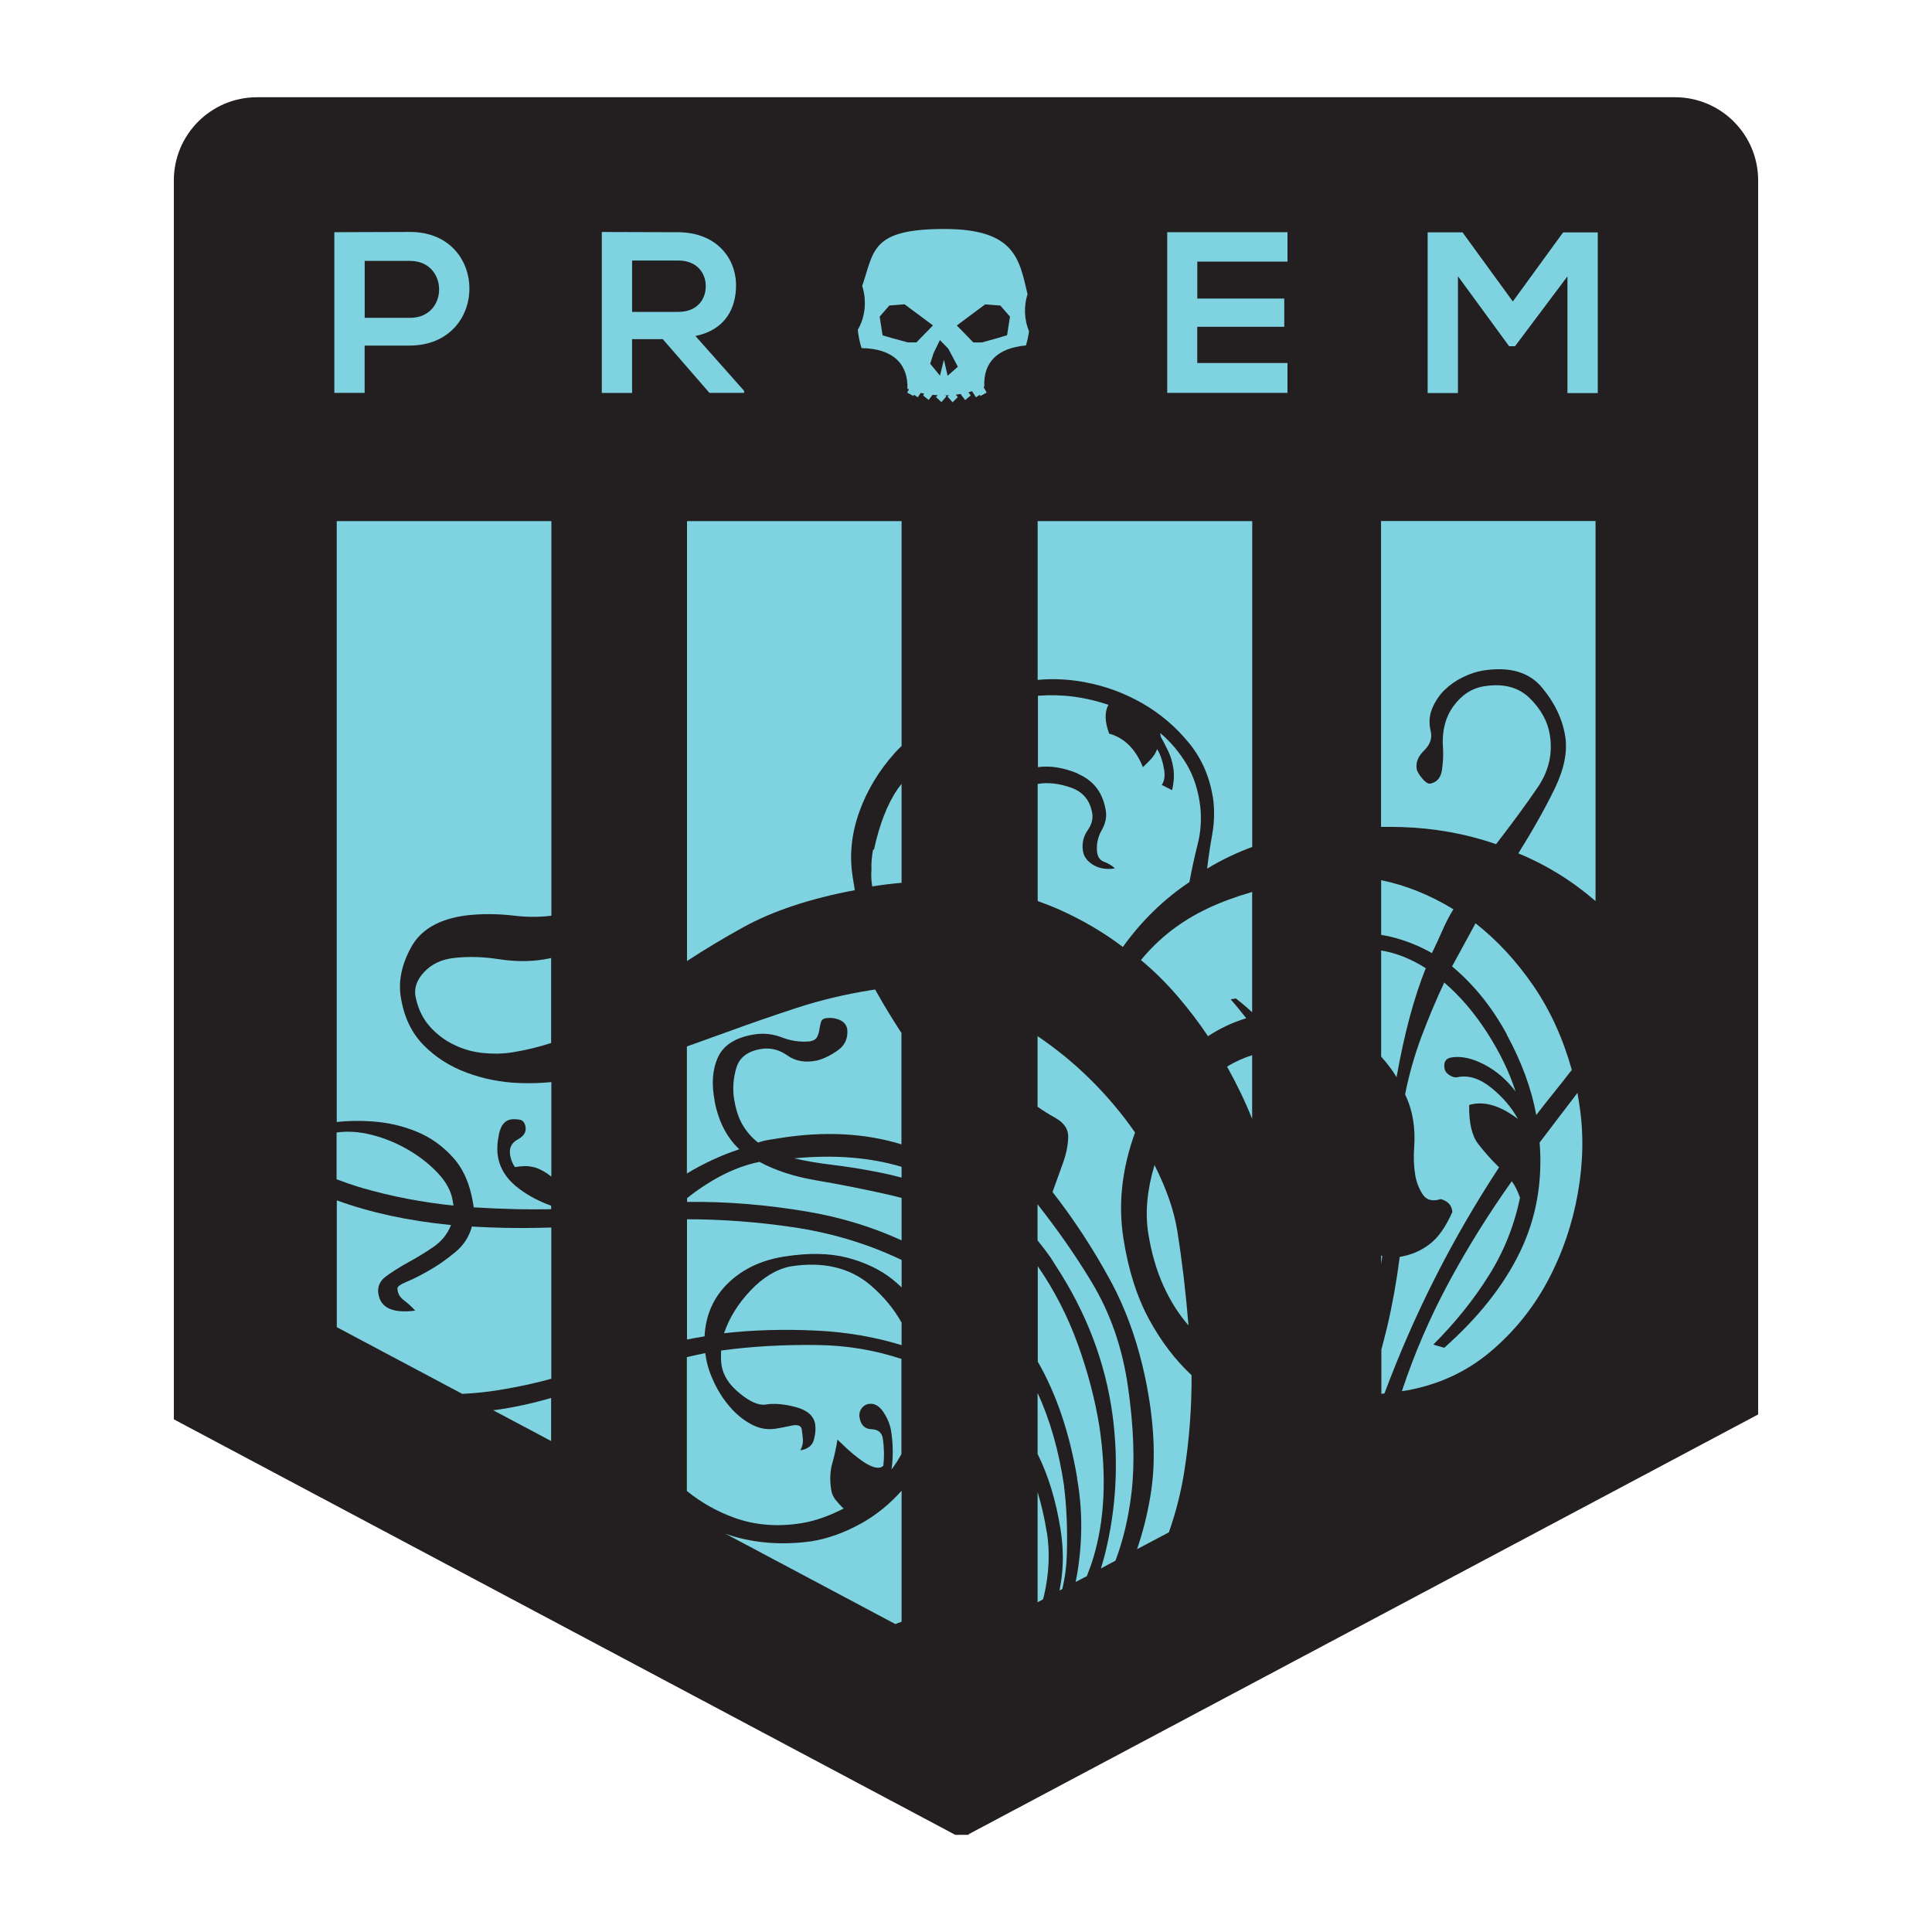 <?xml version="1.0" encoding="utf-8"?>
<!-- Generator: Adobe Illustrator 15.1.0, SVG Export Plug-In . SVG Version: 6.00 Build 0)  -->
<!DOCTYPE svg PUBLIC "-//W3C//DTD SVG 1.1//EN" "http://www.w3.org/Graphics/SVG/1.1/DTD/svg11.dtd">
<svg version="1.1" id="Layer_1" xmlns="http://www.w3.org/2000/svg" xmlns:xlink="http://www.w3.org/1999/xlink" x="0px" y="0px"
	 width="252px" height="252px" viewBox="0 0 252 252" enable-background="new 0 0 252 252" xml:space="preserve">
<path fill="#231F20" d="M126.338,239.25l102.986-54.757V23.53c0-5.99-4.858-10.847-10.848-10.847H33.523
	c-5.99,0-10.848,4.857-10.848,10.848v161.6l101.927,54.196h1.77l-0.034-0.065V239.25z"/>
<path fill="#7FD3E0" d="M47.56,45.08v6.167h-3.95v-20.96c3.26,0,6.614-0.032,9.878-0.032c10.304,0,10.332,14.73,0,14.82h-5.92
	L47.56,45.08L47.56,45.08z M47.56,41.457h5.93c5.06,0,5.034-7.426,0-7.426h-5.922v7.43H47.56V41.457z M97.055,51.244h-4.52
	l-6.08-7.003h-4.01v7.01h-3.95V30.26c3.32,0,6.644,0.03,9.967,0.03c4.94,0.03,7.544,3.322,7.544,6.945
	c0,2.874-1.318,5.778-5.298,6.588l6.346,7.153L97.055,51.244L97.055,51.244z M82.447,33.974v6.707h6.016
	c2.516,0,3.594-1.67,3.594-3.35c0-1.68-1.11-3.35-3.594-3.35h-6.016V33.974z M167.934,51.244h-15.689V30.29h15.689v3.834H156.17
	v4.818h11.344v3.68h-11.35v4.728h11.766v3.893L167.934,51.244L167.934,51.244z M204.434,36.069l-6.822,9.09h-0.771l-6.673-9.13
	v15.24h-3.953V30.31h4.551l6.56,9.015l6.557-9.01h4.521v20.96h-3.955V36.07L204.434,36.069z M134.029,38.389
	c-1.07-4.57-1.61-8.52-10.85-8.52c-9.61,0-9.15,2.86-10.72,7.43c0.61,1.872,0.42,4.043-0.58,5.73c0.1,0.81,0.25,1.614,0.5,2.38
	c4.11,0.047,6.1,2.09,5.98,5.3c0.06,0.024,0.13,0.044,0.21,0.07l-0.24,0.423l0.806,0.452l0.09-0.164l0.49,0.334l0.377-0.58
	c0.153,0.037,0.31,0.082,0.47,0.11L120.4,51.57l0.73,0.6l0.5-0.67c0.218,0.024,0.444,0.034,0.67,0.046l-0.21,0.236l0.698,0.67
	l0.654-0.75l-0.14-0.137c0.163,0,0.312-0.02,0.468-0.023l-0.18,0.177l0.657,0.753l0.693-0.678l-0.27-0.308
	c0.21-0.027,0.415-0.07,0.623-0.1l0.596,0.8l0.732-0.607l-0.308-0.41c0.162-0.044,0.32-0.09,0.478-0.14l0.51,0.797l0.49-0.336
	l0.09,0.166l0.811-0.45l-0.405-0.73c0.032-0.01,0.069-0.02,0.103-0.037c-0.164-3.1,1.65-5.055,5.432-5.38
	c0.175-0.605,0.307-1.223,0.396-1.844c-0.627-1.51-0.694-3.265-0.2-4.83v0.007v-0.02L134.029,38.389z M116.509,44.149l-1.39-0.41
	l-0.38-2.44l1.26-1.45l1.99-0.157l3.704,2.754l-2.16,2.216h-1.12l-1.89-0.515h-0.018L116.509,44.149z M123.6,49l-0.48-2.08
	L122.605,49l-1.275-1.553l0.445-1.4l0.822-1.69l1.093,1.12l1.248,2.362L123.62,49v0.01l-0.017-0.006L123.6,49z M131.355,43.73
	l-1.393,0.414l-1.89,0.524h-1.11l-2.16-2.215L128.5,39.7l1.98,0.155l1.256,1.445l-0.379,2.44l0.01-0.01l-0.01,0.002L131.355,43.73z"
	/>
<g>
	<path fill="#7FD3E0" d="M195.521,152.256c-0.978-0.958-1.881-1.974-2.709-3.043c-0.83-1.066-1.223-2.764-1.181-5.09
		c1.894-0.557,4.011,0.052,6.351,1.822c-0.814-1.5-1.979-2.856-3.488-4.077c-1.516-1.218-2.986-1.67-4.424-1.356
		c-0.309,0.055-0.659-0.039-1.029-0.283c-0.37-0.239-0.57-0.529-0.63-0.869c-0.13-0.84,0.17-1.311,0.89-1.43
		c1.29-0.211,2.721,0.1,4.297,0.92c1.573,0.819,2.938,1.996,4.086,3.524c-0.813-2.53-2.041-5.08-3.689-7.647
		c-1.645-2.567-3.516-4.765-5.613-6.57c-1.05,2.222-2.033,4.572-2.963,7.029c-0.92,2.461-1.637,4.98-2.143,7.551
		c0.256,0.56,0.474,1.102,0.636,1.635c0.17,0.529,0.308,1.13,0.416,1.8c0.174,1.082,0.218,2.261,0.127,3.515
		c-0.091,1.256-0.044,2.431,0.13,3.517c0.143,0.923,0.466,1.771,0.956,2.55c0.495,0.778,1.292,0.994,2.394,0.646
		c0.95,0.279,1.45,0.84,1.5,1.689c-0.85,1.934-1.836,3.337-2.977,4.204c-1.141,0.87-2.434,1.417-3.885,1.646
		c-0.405,3.158-0.949,6.201-1.639,9.144c-0.23,0.983-0.5,1.96-0.754,2.94v5.774c0.135-0.014,0.271-0.021,0.4-0.037
		c3.877-10.395,8.87-20.239,14.98-29.54l-0.024,0.021L195.521,152.256z M195.145,110.106c2.188-2.836,4-5.312,5.438-7.43
		c1.438-2.115,1.962-4.386,1.571-6.815c-0.277-1.75-1.155-3.35-2.619-4.79c-1.465-1.442-3.453-1.96-5.939-1.56
		c-1.609,0.254-2.957,1.13-4.041,2.63c-1.08,1.5-1.523,3.39-1.326,5.678c0.037,0.76-0.01,1.627-0.146,2.595
		c-0.134,0.967-0.597,1.554-1.388,1.763c-0.311,0.136-0.692-0.062-1.147-0.593c-0.455-0.53-0.71-0.96-0.765-1.295
		c-0.133-0.837,0.189-1.64,0.979-2.41s1.069-1.604,0.85-2.512c-0.254-1.073-0.19-2.072,0.209-2.99
		c0.391-0.92,0.923-1.715,1.601-2.378c0.681-0.665,1.472-1.22,2.396-1.67c0.916-0.446,1.779-0.73,2.586-0.86
		c3.455-0.553,6.022,0.18,7.703,2.183c1.681,2.007,2.694,4.14,3.055,6.4c0.316,2.007-0.146,4.29-1.389,6.848
		c-1.25,2.56-2.823,5.36-4.729,8.41c3.67,1.51,7.021,3.59,10.069,6.22V67.96h-27.979v39.896c0.902-0.008,1.81-0.007,2.71,0.022
		c4.27,0.135,8.364,0.875,12.29,2.224l0.021,0.003L195.145,110.106z M196.551,134.979c1.93,3.554,3.211,7.039,3.83,10.457
		c0.75-0.978,1.52-1.961,2.32-2.942c0.79-0.983,1.564-1.966,2.316-2.944c-1.146-4.109-2.819-7.77-5.017-10.98
		c-2.2-3.209-4.714-5.919-7.538-8.139l-1.529,2.81l-1.533,2.81c2.85,2.381,5.24,5.346,7.16,8.9v0.02L196.551,134.979z
		 M185.961,126.281c-1.96-1.24-3.9-2-5.811-2.3v13.839c0.74,0.815,1.418,1.701,2.011,2.681c1-5.647,2.271-10.385,3.807-14.21
		L185.961,126.281z M200.82,148.971c0.408,5.17-0.439,9.94-2.551,14.311c-2.11,4.369-5.408,8.539-9.891,12.517l-1.426-0.416
		c2.847-2.847,5.26-5.85,7.23-8.993c1.979-3.148,3.336-6.537,4.078-10.171c-0.308-0.897-0.671-1.61-1.074-2.14
		c-3.026,4.263-5.775,8.665-8.225,13.212c-2.449,4.556-4.484,9.272-6.105,14.164l0.605-0.09c4.17-0.75,7.805-2.423,10.896-5.017
		c3.09-2.597,5.596-5.68,7.502-9.24c1.906-3.565,3.224-7.379,3.939-11.439c0.721-4.061,0.782-7.93,0.2-11.611l-0.239-1.511
		l-2.461,3.224c-0.816,1.078-1.64,2.15-2.457,3.227l-0.014-0.02L200.82,148.971z M180.15,163.751v1.13
		c0.049-0.35,0.105-0.699,0.147-1.052c-0.053-0.021-0.096-0.054-0.146-0.077L180.15,163.751z M181.486,122.206
		c1.889,0.47,3.65,1.177,5.285,2.116c0.496-1.022,0.957-2.02,1.381-2.986c0.42-0.97,0.896-1.88,1.42-2.738
		c-3.086-1.88-6.23-3.14-9.42-3.79v7.135c0.447,0.067,0.89,0.15,1.334,0.26V122.206z M141.561,88.996
		c2.619,0.485,5.1,1.4,7.439,2.74c2.343,1.344,4.38,3.08,6.109,5.204c1.732,2.13,2.791,4.663,3.17,7.603
		c0.145,1.44,0.091,2.883-0.172,4.34c-0.262,1.458-0.479,2.93-0.659,4.416c1.87-1.13,3.831-2.07,5.887-2.827v-42.5h-27.989v20.71
		c1.949-0.188,4.02-0.1,6.219,0.307h-0.01L141.561,88.996z M163.324,145.934v-8.298c-1.15,0.362-2.246,0.851-3.27,1.495
		c1.27,2.27,2.355,4.528,3.27,6.807v-0.006V145.934z M157.523,118.493c-3.453,1.626-6.354,3.868-8.705,6.73
		c1.714,1.427,3.301,3,4.771,4.708c1.46,1.709,2.793,3.449,3.979,5.223c1.57-1.03,3.23-1.807,4.988-2.34
		c-0.295-0.381-0.613-0.771-0.951-1.185c-0.34-0.418-0.705-0.84-1.088-1.284l0.687-0.109c0.446,0.343,0.897,0.723,1.354,1.109
		c0.275,0.234,0.516,0.461,0.766,0.688v-15.69c-2.174,0.633-4.11,1.347-5.801,2.143V118.493z M153.55,160.5
		c-0.413-2.59-1.399-5.438-2.963-8.534c-0.97,3.243-1.239,6.204-0.815,8.88c0.399,2.51,1.047,4.771,1.939,6.771
		c0.895,2.004,2,3.758,3.311,5.26c-0.172-2.112-0.381-4.202-0.623-6.271c-0.25-2.06-0.525-4.096-0.846-6.104L153.55,160.5z
		 M136.54,199.883c-0.3-1.89-0.705-3.64-1.203-5.27v14.376l0.7-0.37c0.046-0.176,0.1-0.334,0.145-0.51
		c0.66-2.891,0.776-5.633,0.37-8.23L136.54,199.883L136.54,199.883z M138.8,193.859c-0.68-4.598-1.835-8.654-3.463-12.17v7.953
		c1.397,2.801,2.396,6.073,2.993,9.824c0.355,2.26,0.395,4.44,0.109,6.545c-0.072,0.49-0.154,0.971-0.244,1.45l0.369-0.2
		c0.346-1.437,0.543-2.92,0.59-4.46c0.099-3.274-0.027-6.257-0.369-8.95h0.015V193.859z"/>
	<path fill="#7FD3E0" d="M140.564,100.918c2.074,0.872,3.299,2.477,3.67,4.82c0.136,0.838-0.041,1.68-0.524,2.528
		c-0.483,0.85-0.694,1.742-0.628,2.674c0.04,0.766,0.344,1.255,0.914,1.462c0.57,0.21,1.047,0.5,1.436,0.866
		c-1.091,0.17-2.031,0.026-2.82-0.443c-0.782-0.47-1.243-1.076-1.36-1.827c-0.149-0.994,0.056-1.898,0.624-2.71
		c0.57-0.815,0.75-1.628,0.54-2.45c-0.324-1.565-1.254-2.605-2.782-3.128c-1.527-0.52-2.93-0.678-4.22-0.47
		c-0.021,0.003-0.037,0.01-0.063,0.018v15.268c1.041,0.374,2.061,0.772,3.055,1.224c2.937,1.334,5.621,2.923,8.054,4.764
		c2.43-3.39,5.323-6.21,8.678-8.46c0.32-1.677,0.671-3.324,1.078-4.933c0.41-1.6,0.521-3.25,0.337-4.94
		c-0.253-2.1-0.85-3.94-1.779-5.5c-0.936-1.563-2.088-2.923-3.446-4.08l0.079,0.5c0.347,0.63,0.676,1.265,0.98,1.9
		c0.309,0.64,0.53,1.375,0.66,2.21c0.13,0.837,0.08,1.79-0.165,2.858l-1.349-0.687c0.344-0.48,0.441-1.14,0.311-1.98
		c-0.08-0.505-0.199-0.994-0.354-1.473c-0.16-0.48-0.351-0.888-0.563-1.22c-0.173,0.485-0.435,0.914-0.786,1.29
		c-0.354,0.38-0.705,0.73-1.066,1.066c-0.949-2.364-2.424-3.824-4.403-4.375c-0.58-1.554-0.61-2.805-0.101-3.76
		c-3.045-1.03-6.109-1.42-9.189-1.18v9.31c1.609-0.215,3.357,0.06,5.23,0.844l-0.03,0.025L140.564,100.918z M140.484,192.814
		c0.717,4.002,0.731,8.117,0.039,12.348c-0.063,0.4-0.151,0.797-0.232,1.188l1.47-0.768c0.31-0.77,0.591-1.546,0.83-2.342
		c1.49-4.907,1.771-10.594,0.828-17.051c-0.569-3.596-1.521-7.22-2.84-10.867c-1.32-3.65-3.056-7.022-5.187-10.114
		c-0.011-0.01-0.022-0.021-0.031-0.022v12.42c2.416,4.199,4.141,9.267,5.15,15.227l-0.02-0.018H140.484z M155.417,179.366
		c-2.125-1.978-3.974-4.405-5.543-7.287c-1.572-2.89-2.685-6.38-3.332-10.479c-0.717-4.521-0.213-9.148,1.508-13.881
		c-1.713-2.47-3.69-4.818-5.937-7.029c-2.117-2.08-4.381-3.92-6.78-5.541v9.211c0.69,0.481,1.435,0.959,2.271,1.422
		c1.082,0.6,1.66,1.365,1.724,2.298c0.012,1.114-0.212,2.31-0.667,3.583c-0.46,1.273-0.917,2.54-1.374,3.814
		c2.796,3.59,5.297,7.414,7.51,11.479s3.81,8.68,4.795,13.84c1.011,5.325,1.17,10.09,0.47,14.272c-0.41,2.507-1.01,4.83-1.75,6.998
		l4.15-2.199c0.91-2.585,1.57-5.206,2-7.874c0.66-4.14,0.98-8.353,0.96-12.638v0.012L155.417,179.366z"/>
	<path fill="#7FD3E0" d="M147.115,180.818c-0.715-5.034-2.305-9.586-4.764-13.652c-2.066-3.422-4.416-6.777-7.02-10.083v4.7
		c0.587,0.724,1.156,1.465,1.697,2.232l0.66,1.049c4.025,6.138,6.5,12.646,7.431,19.533c0.808,6.131,0.481,12.15-0.974,18.045
		c-0.164,0.649-0.35,1.293-0.545,1.934l1.899-1.012c1-2.668,1.71-5.615,2.09-8.877c0.457-3.888,0.3-8.522-0.47-13.891v0.02
		L147.115,180.818z M117.075,102.925c-1.338,1.97-2.362,4.604-3.078,7.89l-0.122,0.02c-0.176,0.972-0.246,1.84-0.205,2.607
		c-0.03,0.352-0.036,0.696-0.02,1.04c0.012,0.342,0.05,0.722,0.117,1.138l0.242-0.036c1.2-0.19,2.4-0.335,3.59-0.434v-12.9
		c-0.19,0.216-0.36,0.452-0.53,0.687v-0.012H117.075z M112.293,198.723c-2.158,1.201-4.323,1.977-6.495,2.322
		c-3.632,0.493-7.05,0.268-10.25-0.684c-0.323-0.09-0.628-0.211-0.944-0.32l22.19,11.8c0.26-0.11,0.528-0.22,0.806-0.31v-17.09
		c-1.546,1.74-3.31,3.18-5.307,4.289v-0.004V198.723z M111.496,116.104l-0.28-1.758c-0.437-2.76-0.158-5.55,0.838-8.37
		c0.994-2.816,2.543-5.402,4.645-7.753c0.28-0.32,0.59-0.615,0.9-0.922V67.97H89.61v57.38c2.292-1.497,4.74-2.975,7.37-4.423
		c3.827-2.107,8.665-3.716,14.51-4.818l0.003-0.01L111.496,116.104z"/>
	<path fill="#7FD3E0" d="M94.057,176.148c-0.03,0.861-0.01,1.502,0.058,1.92c0.207,1.34,1.002,2.565,2.37,3.676
		c1.363,1.111,2.494,1.6,3.38,1.456c1.12-0.183,2.44-0.063,3.95,0.334c1.5,0.407,2.34,1.157,2.512,2.241
		c0.092,0.588,0.036,1.267-0.172,2.024c-0.208,0.761-0.795,1.22-1.762,1.375c0.252-0.47,0.364-0.932,0.334-1.401
		c-0.036-0.461-0.082-0.904-0.15-1.33c-0.08-0.495-0.52-0.658-1.315-0.495c-0.8,0.17-1.48,0.307-2.042,0.396
		c-1.128,0.184-2.21-0.01-3.245-0.578c-1.04-0.56-1.96-1.312-2.772-2.26c-0.812-0.939-1.492-1.988-2.044-3.146
		c-0.55-1.153-0.92-2.277-1.09-3.365l-0.08-0.502c-0.81,0.162-1.6,0.342-2.4,0.525v17.459c1.83,1.478,3.88,2.652,6.165,3.48
		c2.712,0.984,5.637,1.223,8.773,0.723c1.69-0.271,3.525-0.9,5.514-1.91c-0.388-0.36-0.736-0.74-1.043-1.121
		c-0.308-0.379-0.5-0.819-0.58-1.319c-0.2-1.261-0.156-2.399,0.133-3.431c0.29-1.029,0.518-2.08,0.68-3.129
		c3.13,3.1,5.125,4.239,5.984,3.42c0.07-0.61,0.096-1.221,0.083-1.82c-0.015-0.6-0.065-1.19-0.16-1.777
		c-0.12-0.75-0.613-1.143-1.483-1.173c-0.87-0.034-1.388-0.55-1.546-1.56c-0.065-0.418,0.02-0.797,0.254-1.133
		c0.235-0.338,0.55-0.545,0.955-0.606c0.723-0.11,1.356,0.237,1.9,1.05c0.543,0.813,0.88,1.646,1.012,2.479
		c0.268,1.68,0.286,3.347,0.056,5.016c0.48-0.618,0.9-1.295,1.29-1.997v-12.42c-3.49-1.149-7.126-1.761-10.918-1.81
		c-4.466-0.061-8.675,0.18-12.628,0.723l0.02-0.016L94.057,176.148z M103.379,160.059c-4.71-0.69-9.29-1.021-13.77-1.026v15.686
		c0.76-0.146,1.523-0.292,2.29-0.415c0.144-2.767,1.157-5.072,3.046-6.918c1.9-1.848,4.33-3.005,7.304-3.479
		c3.22-0.515,5.994-0.46,8.317,0.153c2.326,0.617,4.296,1.569,5.896,2.855c0.398,0.32,0.778,0.656,1.14,1.007v-3.58
		c-4.394-2.1-9.13-3.53-14.22-4.28h-0.01L103.379,160.059z M93.219,143.598c-0.44-2.248-0.29-4.16,0.45-5.738
		c0.74-1.573,2.312-2.555,4.73-2.939c1.2-0.189,2.4-0.063,3.582,0.393c1.184,0.457,2.386,0.631,3.607,0.521
		c0.482-0.069,0.804-0.252,0.964-0.532c0.154-0.279,0.27-0.619,0.326-1.02c0.056-0.391,0.128-0.721,0.21-0.99s0.28-0.42,0.605-0.48
		c0.643-0.1,1.25-0.021,1.827,0.221c0.57,0.246,0.905,0.66,0.995,1.24c0.1,1.166-0.31,2.08-1.236,2.729
		c-0.93,0.66-1.824,1.094-2.696,1.319c-1.515,0.326-2.808,0.107-3.877-0.649c-1.073-0.76-2.207-1.04-3.416-0.851
		c-1.77,0.281-2.85,1.111-3.252,2.486c-0.4,1.377-0.496,2.719-0.286,4.039c0.23,1.426,0.618,2.586,1.17,3.483
		c0.557,0.899,1.21,1.628,1.96,2.198c0.47-0.163,0.946-0.28,1.43-0.357l1.33-0.214c5.855-0.94,11.17-0.66,15.937,0.806v-14.529
		c-1.186-1.822-2.34-3.695-3.434-5.67l-0.606,0.097c-3.377,0.54-6.594,1.31-9.65,2.312c-3.057,1-6.144,2.07-9.26,3.211
		c-1.655,0.6-3.335,1.209-5.035,1.81v16.569c2.158-1.305,4.43-2.365,6.837-3.162c-1.65-1.541-2.72-3.641-3.23-6.309h0.027
		L93.219,143.598z"/>
	<path fill="#7FD3E0" d="M117.6,161.77v-5.52c-0.642-0.164-1.28-0.327-1.914-0.468c-3.25-0.726-6.314-1.332-9.194-1.818
		c-2.88-0.483-5.357-1.29-7.432-2.417c-1.753,0.364-3.49,1.004-5.198,1.922c-1.482,0.79-2.893,1.73-4.24,2.801v0.5
		c5.235-0.061,10.514,0.379,15.856,1.299c4.284,0.74,8.325,1.98,12.13,3.721L117.6,161.77L117.6,161.77z M113.55,167.639
		c-2.717-2.313-6.21-3.129-10.47-2.451c-1.84,0.381-3.568,1.428-5.192,3.146c-1.625,1.716-2.772,3.573-3.446,5.566
		c3.807-0.435,7.87-0.547,12.192-0.336c3.805,0.188,7.458,0.817,10.965,1.888v-2.938c-1.01-1.8-2.35-3.427-4.06-4.88L113.55,167.639
		L113.55,167.639z M103.562,151.083c1.542,0.356,3.236,0.646,5.085,0.864c1.848,0.22,3.858,0.542,6.028,0.97
		c0.943,0.185,1.92,0.417,2.923,0.683v-1.406c-4.136-1.237-8.81-1.607-14.035-1.103L103.562,151.083z M48.565,146.273
		c2.045,0.146,3.97,0.586,5.778,1.332c1.806,0.74,3.387,1.861,4.738,3.359c1.36,1.502,2.23,3.51,2.63,6.018l0.08,0.498
		c1.92,0.117,3.827,0.199,5.73,0.244c1.44,0.026,2.9,0.018,4.37,0v-0.463c-1.49-0.522-2.86-1.236-4.103-2.15
		c-1.634-1.199-2.582-2.639-2.85-4.313c-0.13-0.85-0.08-1.81,0.158-2.92c0.235-1.12,0.756-1.74,1.56-1.87
		c0.24-0.038,0.593-0.038,1.057,0.025c0.46,0.055,0.74,0.37,0.84,0.96c0.108,0.67-0.235,1.21-1.04,1.645
		c-0.795,0.426-1.12,1.104-0.976,2.017c0.1,0.59,0.31,1.11,0.625,1.573c0.4-0.062,0.806-0.106,1.22-0.129
		c0.41-0.021,0.916,0.049,1.52,0.209c0.725,0.271,1.394,0.66,2.017,1.16v-12.326c-1.336,0.131-2.71,0.18-4.135,0.125
		c-2.41-0.084-4.705-0.535-6.895-1.35c-2.19-0.806-4.07-2.005-5.643-3.6c-1.573-1.596-2.564-3.69-2.97-6.283
		c-0.333-2.088,0.127-4.268,1.375-6.524c1.25-2.26,3.61-3.627,7.08-4.097c2.02-0.245,4.123-0.237,6.31,0.02
		c1.68,0.206,3.307,0.2,4.88,0.01V67.97h-28v78.375c1.466-0.16,3.02-0.189,4.66-0.072l0.003-0.002L48.565,146.273z"/>
	<path fill="#7FD3E0" d="M59.152,157.26l-0.1-0.625c-0.2-1.255-0.846-2.46-1.934-3.615c-1.092-1.16-2.385-2.181-3.885-3.051
		c-1.5-0.869-3.086-1.529-4.76-1.949c-1.632-0.41-3.156-0.506-4.57-0.297v6.1c1.094,0.41,2.21,0.8,3.384,1.14
		c3.715,1.08,7.67,1.843,11.865,2.29V157.26z M65.06,125.113c-2.03-0.32-3.977-0.373-5.84-0.162c-1.62,0.18-2.925,0.79-3.91,1.85
		c-0.988,1.061-1.348,2.17-1.08,3.33c0.317,1.49,0.93,2.747,1.832,3.76c0.904,1.018,1.957,1.811,3.164,2.391
		c1.204,0.58,2.477,0.939,3.817,1.07c1.337,0.129,2.57,0.104,3.7-0.076c1.826-0.289,3.535-0.707,5.143-1.233v-11.08
		c-0.326,0.064-0.65,0.137-1.004,0.19c-1.853,0.29-3.792,0.28-5.822-0.045v0.013V125.113z M61.56,159.966
		c-0.365,1.345-1.092,2.47-2.188,3.37c-1.092,0.905-2.205,1.686-3.338,2.337c-1.133,0.66-2.125,1.156-2.978,1.511
		c-0.85,0.352-1.257,0.649-1.218,0.901c0.02,0.606,0.308,1.113,0.868,1.536c0.56,0.43,1.05,0.87,1.447,1.33
		c-2.91,0.38-4.51-0.352-4.8-2.195c-0.145-0.914,0.188-1.684,1.003-2.279c0.813-0.597,1.77-1.201,2.865-1.811
		c1.11-0.6,2.2-1.262,3.28-2c1.078-0.73,1.855-1.684,2.33-2.875c-5.62-0.557-10.573-1.641-14.9-3.221v16.541l16.36,8.695
		c1.616-0.076,3.177-0.234,4.68-0.479c1.93-0.306,3.827-0.693,5.69-1.16c0.42-0.103,0.83-0.22,1.25-0.33v-19.728
		c-0.57,0.021-1.14,0.039-1.7,0.048c-3.002,0.056-5.87-0.007-8.62-0.171l-0.022-0.012L61.56,159.966z M65.343,183.813
		c-0.335,0.054-0.678,0.084-1.015,0.131l7.558,4.015v-5.624c-0.288,0.083-0.578,0.173-0.864,0.252
		C69.165,183.1,67.272,183.506,65.343,183.813L65.343,183.813z"/>
</g>
</svg>
